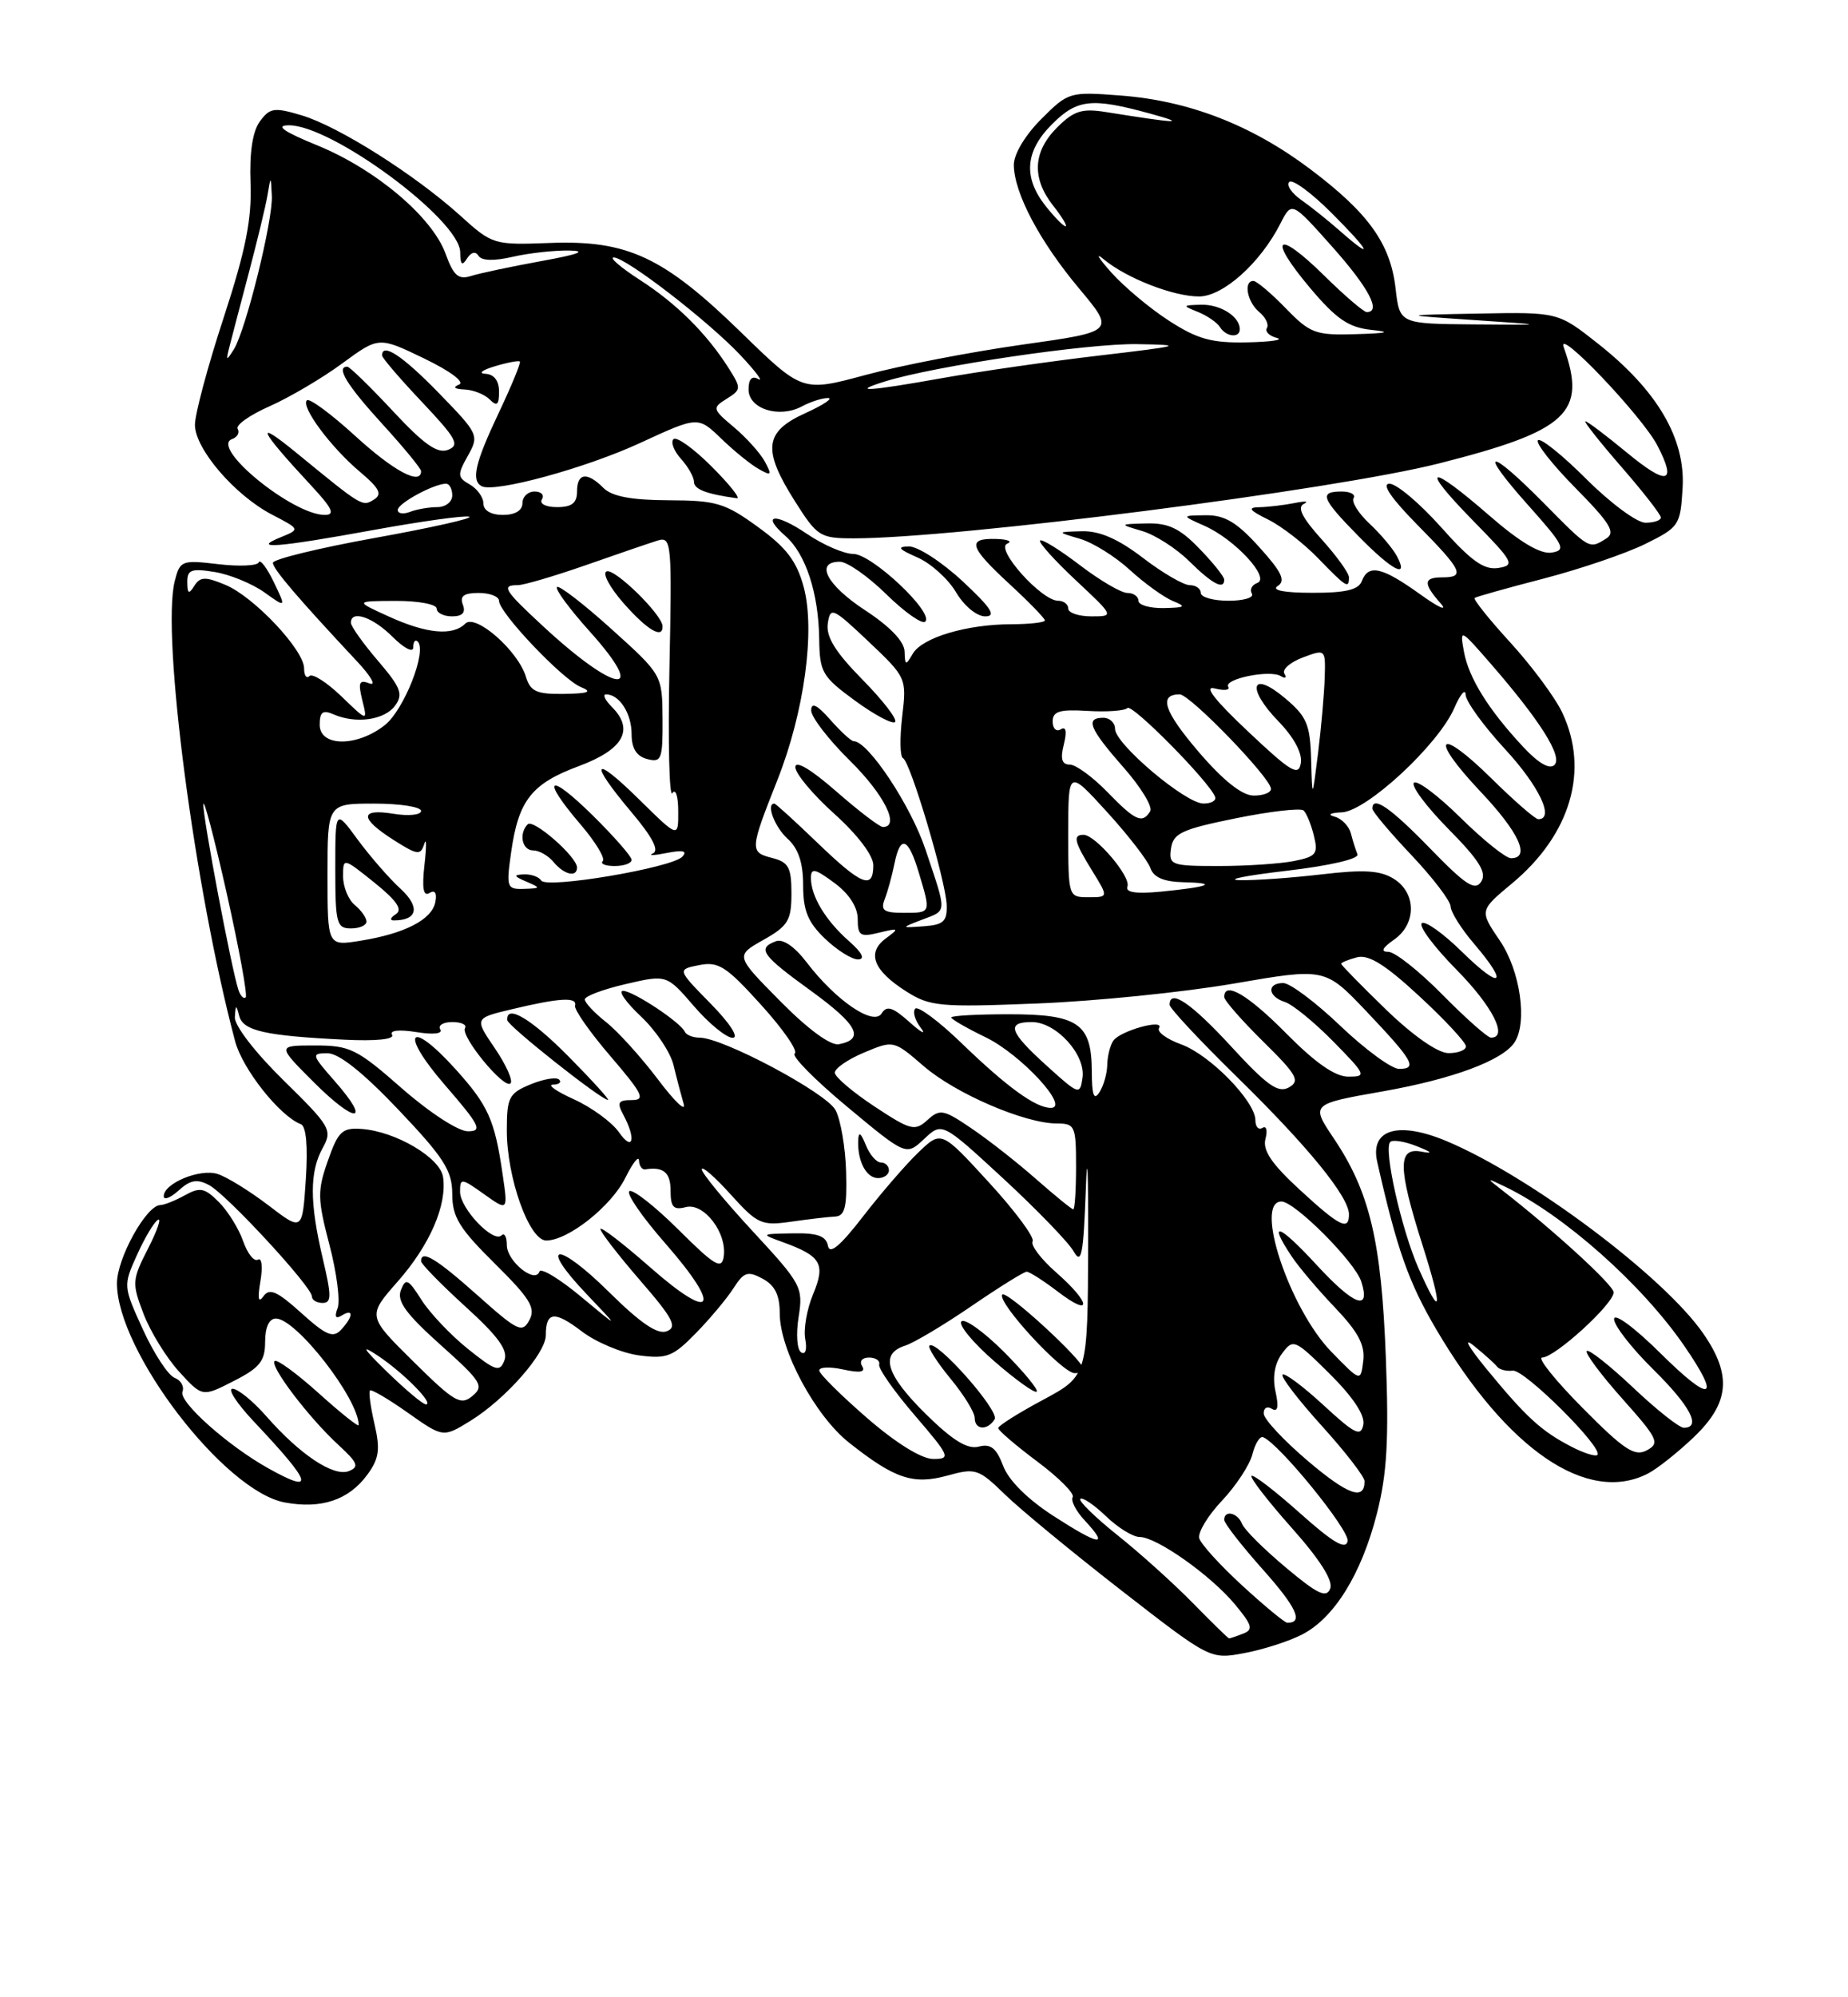 <?xml version="1.0" encoding="UTF-8" standalone="no"?>
<!DOCTYPE svg PUBLIC "-//W3C//DTD SVG 1.1//EN" "http://www.w3.org/Graphics/SVG/1.1/DTD/svg11.dtd" >
<svg xmlns="http://www.w3.org/2000/svg" xmlns:xlink="http://www.w3.org/1999/xlink" version="1.1" viewBox="0 0 237 256">
 <g >
 <path fill="currentColor"
d=" M 166.99 209.50 C 171.13 207.37 174.60 201.75 176.58 194.01 C 177.88 188.90 178.13 184.61 177.73 174.01 C 177.16 159.06 175.67 152.79 171.06 145.92 C 168.10 141.51 168.10 141.51 177.36 139.88 C 186.31 138.30 192.70 135.92 194.23 133.61 C 195.92 131.06 194.97 124.42 192.36 120.58 C 189.73 116.71 189.73 116.71 193.90 113.24 C 201.44 106.97 203.86 98.73 200.34 91.31 C 199.43 89.39 196.45 85.37 193.71 82.37 C 190.97 79.38 188.91 76.80 189.12 76.64 C 189.33 76.48 193.32 75.36 198.00 74.15 C 202.68 72.93 208.53 70.94 211.00 69.72 C 215.35 67.57 215.51 67.34 215.79 62.50 C 216.15 56.21 212.55 50.06 204.98 44.08 C 199.82 40.00 199.82 40.00 189.66 40.19 C 179.50 40.38 179.50 40.38 189.00 41.02 C 198.50 41.66 198.50 41.66 189.00 41.58 C 179.50 41.50 179.50 41.50 178.98 36.98 C 178.32 31.22 175.50 27.29 167.98 21.64 C 160.51 16.03 152.49 12.92 143.78 12.25 C 137.15 11.74 137.02 11.78 133.53 15.27 C 131.46 17.34 130.01 19.77 130.02 21.15 C 130.06 24.75 133.32 30.92 138.41 37.00 C 143.01 42.50 143.01 42.50 131.07 44.18 C 124.50 45.11 115.47 46.85 111.01 48.06 C 102.90 50.25 102.90 50.25 95.05 42.61 C 85.11 32.93 80.49 30.77 70.56 31.14 C 63.30 31.41 63.15 31.37 59.01 27.62 C 53.21 22.39 43.44 16.21 38.71 14.79 C 35.17 13.73 34.61 13.81 33.33 15.56 C 32.39 16.83 31.98 19.56 32.13 23.50 C 32.30 28.13 31.51 32.06 28.68 40.73 C 26.65 46.91 25.00 53.08 25.00 54.45 C 25.00 57.53 30.12 63.49 34.90 65.97 C 38.50 67.84 38.50 67.84 36.00 68.86 C 32.09 70.45 35.62 70.17 47.85 67.94 C 54.06 66.81 59.61 66.04 60.18 66.23 C 60.76 66.42 55.33 67.64 48.12 68.94 C 40.90 70.24 35.00 71.68 35.00 72.14 C 35.00 72.92 38.17 76.63 45.76 84.74 C 47.56 86.65 48.29 87.94 47.40 87.60 C 46.06 87.08 45.90 87.45 46.46 89.74 C 47.15 92.50 47.15 92.50 43.76 89.23 C 41.89 87.44 40.06 86.27 39.68 86.65 C 39.31 87.03 39.00 86.58 39.00 85.67 C 39.00 83.31 32.55 76.47 28.90 74.96 C 26.33 73.89 25.67 73.91 24.92 75.09 C 24.22 76.21 24.03 76.11 24.02 74.62 C 24.00 73.03 24.54 72.83 27.51 73.31 C 29.44 73.62 32.30 74.79 33.87 75.90 C 36.71 77.93 36.71 77.93 35.11 74.60 C 34.22 72.76 33.36 71.63 33.18 72.08 C 33.01 72.52 30.67 72.63 27.99 72.31 C 23.30 71.76 23.08 71.84 22.41 74.48 C 20.68 81.38 24.96 113.93 30.15 133.45 C 31.10 137.03 35.88 143.06 38.58 144.09 C 39.27 144.35 39.50 146.92 39.22 151.16 C 38.78 157.82 38.78 157.82 34.41 154.48 C 32.01 152.65 29.08 150.84 27.90 150.47 C 25.63 149.75 21.00 151.67 21.00 153.32 C 21.00 153.87 21.86 153.53 22.92 152.58 C 24.40 151.23 25.28 151.08 26.82 151.90 C 29.09 153.12 40.00 164.92 40.00 166.17 C 40.00 166.63 40.62 167.00 41.37 167.00 C 42.53 167.00 42.53 166.11 41.38 161.25 C 39.69 154.07 39.70 150.17 41.40 147.11 C 42.65 144.84 42.38 144.37 36.36 138.47 C 32.71 134.89 30.05 131.44 30.12 130.37 C 30.22 128.74 30.29 128.72 30.68 130.22 C 31.18 132.12 33.99 132.76 44.18 133.26 C 48.22 133.46 50.63 133.21 50.28 132.64 C 49.92 132.07 51.15 131.93 53.37 132.28 C 55.56 132.64 56.81 132.50 56.46 131.94 C 56.14 131.42 56.84 131.00 58.00 131.00 C 59.16 131.00 59.90 131.34 59.64 131.77 C 59.01 132.79 64.67 139.67 65.47 138.86 C 65.82 138.52 64.91 136.49 63.47 134.37 C 60.83 130.50 60.83 130.50 65.67 129.35 C 71.78 127.89 74.07 127.76 73.75 128.90 C 73.61 129.39 75.66 132.32 78.31 135.40 C 82.44 140.22 82.82 141.00 81.02 141.00 C 79.26 141.00 79.09 141.31 79.96 142.93 C 81.62 146.02 81.16 147.68 79.37 145.11 C 78.47 143.83 75.88 141.94 73.62 140.91 C 71.35 139.89 70.14 139.03 70.92 139.02 C 71.70 139.01 72.05 138.71 71.70 138.37 C 71.35 138.02 69.70 138.30 68.03 138.99 C 65.27 140.13 65.00 140.66 65.00 144.87 C 64.99 150.96 67.87 159.00 70.05 159.00 C 72.86 159.00 78.41 154.60 80.20 150.96 C 81.14 149.06 81.93 148.06 81.95 148.75 C 81.98 149.44 82.34 149.95 82.75 149.88 C 85.09 149.51 86.00 150.28 86.00 152.62 C 86.00 154.72 86.38 155.13 87.95 154.72 C 90.28 154.11 93.29 158.06 92.81 161.10 C 92.55 162.76 91.63 162.21 87.02 157.62 C 84.00 154.62 81.17 152.40 80.72 152.67 C 80.27 152.95 82.33 155.95 85.30 159.34 C 92.67 167.76 91.55 169.61 83.40 162.45 C 79.88 159.36 77.00 157.15 77.00 157.53 C 77.00 157.91 79.29 160.87 82.09 164.11 C 86.32 168.98 86.90 170.10 85.51 170.63 C 84.33 171.09 82.15 169.60 78.11 165.61 C 71.44 159.01 68.91 159.23 75.23 165.87 C 79.50 170.35 79.50 170.35 74.50 166.19 C 71.75 163.90 69.36 162.46 69.18 162.98 C 68.63 164.59 65.00 161.65 65.00 159.59 C 65.00 158.53 64.70 157.97 64.32 158.34 C 63.28 159.38 59.00 154.89 59.00 152.76 C 59.00 150.96 59.16 150.98 62.08 153.06 C 65.16 155.25 65.16 155.25 64.44 150.38 C 63.44 143.53 62.59 141.66 58.43 137.05 C 52.48 130.46 51.16 132.26 57.00 139.00 C 61.56 144.27 61.93 145.00 60.00 145.00 C 58.77 145.00 55.07 142.59 51.54 139.50 C 45.78 134.44 44.89 134.00 40.40 134.00 C 35.53 134.00 35.53 134.00 40.23 138.70 C 45.62 144.09 47.71 144.02 42.96 138.61 C 39.94 135.17 39.89 135.00 42.01 135.00 C 43.47 135.00 46.60 137.50 51.11 142.25 C 56.95 148.40 57.99 150.04 58.00 153.03 C 58.00 155.99 58.90 157.45 63.45 161.95 C 67.98 166.43 68.73 167.64 67.89 169.20 C 66.98 170.90 66.41 170.63 61.25 166.03 C 55.94 161.30 54.00 160.13 54.00 161.65 C 54.00 162.00 56.56 164.62 59.68 167.46 C 63.88 171.27 65.19 173.07 64.69 174.36 C 64.10 175.91 63.56 175.74 59.99 172.88 C 57.78 171.10 55.10 168.27 54.04 166.59 C 52.34 163.91 52.03 163.77 51.41 165.37 C 50.87 166.77 52.07 168.41 56.49 172.37 C 61.75 177.07 62.12 177.66 60.58 178.93 C 59.08 180.18 58.25 179.69 53.00 174.50 C 47.11 168.68 47.11 168.68 51.01 164.25 C 55.13 159.57 57.35 154.45 56.82 150.86 C 56.46 148.38 50.73 145.01 46.37 144.70 C 43.88 144.52 43.37 145.01 42.05 148.77 C 40.69 152.63 40.71 153.67 42.24 159.52 C 43.18 163.08 43.65 166.74 43.30 167.66 C 42.87 168.78 43.04 169.09 43.83 168.61 C 45.37 167.65 45.33 168.73 43.75 170.43 C 42.72 171.54 41.83 171.17 38.63 168.28 C 35.55 165.50 34.56 165.06 33.79 166.14 C 33.13 167.07 33.01 166.46 33.40 164.20 C 33.71 162.38 33.57 161.15 33.08 161.45 C 32.59 161.75 31.74 160.68 31.18 159.08 C 30.62 157.47 29.21 155.21 28.06 154.06 C 26.25 152.25 25.64 152.13 23.73 153.19 C 22.50 153.87 21.07 154.45 20.54 154.46 C 18.74 154.53 15.00 161.29 15.00 164.49 C 15.00 173.16 28.74 191.11 36.50 192.57 C 41.21 193.45 44.74 192.26 47.12 189.00 C 48.62 186.95 48.78 185.78 48.03 182.53 C 47.52 180.34 47.26 178.41 47.45 178.22 C 47.63 178.04 49.82 179.32 52.31 181.08 C 56.83 184.27 56.83 184.27 60.35 182.10 C 64.84 179.32 70.00 173.46 70.00 171.13 C 70.00 168.10 71.11 167.98 74.59 170.63 C 76.42 172.03 79.73 173.42 81.93 173.72 C 85.51 174.20 86.30 173.89 89.24 170.88 C 91.06 169.02 93.23 166.42 94.07 165.11 C 95.40 163.03 95.89 162.87 97.80 163.89 C 99.38 164.74 100.00 165.99 100.00 168.34 C 100.00 173.02 104.53 181.46 108.89 184.91 C 114.74 189.54 117.11 190.34 121.50 189.13 C 125.11 188.13 125.49 188.25 128.90 191.57 C 130.88 193.49 137.61 199.03 143.85 203.88 C 155.21 212.70 155.21 212.70 159.59 211.88 C 162.00 211.43 165.33 210.36 166.99 209.50 Z  M 211.32 188.88 C 212.52 188.27 215.19 186.15 217.25 184.18 C 221.81 179.82 222.13 176.24 218.43 170.91 C 213.38 163.61 196.27 150.79 185.57 146.28 C 179.35 143.66 175.68 144.73 176.62 148.90 C 179.15 160.13 180.65 164.38 184.23 170.45 C 193.30 185.84 203.59 192.84 211.32 188.88 Z  M 73.00 135.50 C 68.14 130.58 64.91 128.65 65.05 130.75 C 65.10 131.48 77.03 140.93 77.97 140.98 C 78.22 140.99 75.99 138.53 73.00 135.50 Z  M 152.96 205.45 C 150.51 202.95 146.16 199.03 143.29 196.75 C 140.43 194.46 138.29 192.37 138.55 192.12 C 138.81 191.86 140.28 192.85 141.82 194.32 C 143.35 195.80 145.30 197.00 146.15 197.00 C 148.33 197.00 155.28 201.91 158.38 205.64 C 160.60 208.31 160.76 208.88 159.42 209.39 C 158.55 209.73 157.74 210.00 157.63 210.00 C 157.51 210.00 155.41 207.95 152.96 205.45 Z  M 159.33 203.24 C 156.48 200.63 154.00 197.90 153.80 197.16 C 153.60 196.42 154.91 194.25 156.72 192.34 C 158.52 190.43 160.28 187.75 160.62 186.39 C 160.96 185.03 161.58 184.04 161.99 184.21 C 164.04 185.01 173.11 196.16 172.83 197.53 C 172.59 198.69 170.97 197.74 166.70 193.93 C 163.52 191.09 160.72 188.94 160.50 189.17 C 160.28 189.39 162.59 192.38 165.64 195.81 C 169.26 199.87 170.99 202.59 170.60 203.61 C 170.11 204.87 168.99 204.34 164.90 200.91 C 162.10 198.57 159.57 196.05 159.29 195.32 C 158.74 193.89 157.00 193.49 157.00 194.80 C 157.00 195.24 159.23 198.11 161.96 201.17 C 166.29 206.03 167.21 208.03 165.08 207.99 C 164.76 207.98 162.17 205.85 159.33 203.24 Z  M 135.14 194.33 C 131.80 192.18 129.35 189.75 128.65 187.88 C 127.78 185.59 127.05 185.01 125.51 185.42 C 124.07 185.79 122.18 184.63 118.75 181.26 C 113.62 176.20 112.80 173.52 116.07 172.48 C 117.20 172.12 121.03 169.84 124.58 167.41 C 128.12 164.99 131.31 163.00 131.67 163.00 C 132.02 163.00 133.82 164.15 135.66 165.55 C 140.11 168.95 139.95 167.04 135.45 163.09 C 133.50 161.38 132.14 159.58 132.43 159.11 C 132.72 158.64 130.21 155.24 126.84 151.57 C 120.72 144.89 120.72 144.89 117.79 147.70 C 116.18 149.24 112.98 152.94 110.68 155.92 C 107.74 159.72 106.40 160.84 106.18 159.67 C 105.93 158.41 104.82 158.02 101.68 158.08 C 97.51 158.16 97.51 158.16 100.45 159.23 C 105.32 161.00 105.90 162.00 104.27 165.90 C 103.48 167.79 103.03 170.37 103.27 171.64 C 103.52 172.96 103.30 173.69 102.75 173.34 C 102.21 173.01 102.07 170.99 102.42 168.80 C 103.02 165.00 102.79 164.57 96.52 157.80 C 92.94 153.93 90.00 150.36 90.00 149.88 C 90.00 149.39 91.66 150.83 93.69 153.08 C 97.14 156.90 97.66 157.13 101.44 156.59 C 103.68 156.27 106.21 155.97 107.09 155.93 C 108.36 155.87 108.64 154.73 108.51 150.18 C 108.42 147.05 107.81 143.50 107.15 142.28 C 105.96 140.06 92.70 133.00 89.73 133.00 C 88.87 133.00 88.02 132.66 87.83 132.25 C 87.30 131.04 81.19 127.00 79.90 127.00 C 79.25 127.00 80.28 128.48 82.20 130.28 C 84.11 132.08 85.99 134.89 86.38 136.53 C 86.77 138.16 87.36 140.40 87.68 141.50 C 88.00 142.60 86.50 141.17 84.35 138.31 C 82.19 135.46 79.21 132.17 77.71 130.99 C 76.22 129.82 75.00 128.51 75.00 128.10 C 75.00 127.68 77.36 126.80 80.25 126.13 C 85.50 124.91 85.50 124.91 89.00 128.97 C 90.92 131.20 93.16 133.02 93.96 133.02 C 94.81 133.01 93.64 131.19 91.13 128.63 C 86.84 124.26 86.84 124.26 89.67 123.70 C 92.14 123.21 93.15 123.86 97.63 128.82 C 100.46 131.94 102.39 134.74 101.92 135.03 C 101.46 135.33 104.49 138.40 108.65 141.86 C 116.21 148.15 116.21 148.15 118.52 145.98 C 120.82 143.82 120.82 143.82 128.66 151.05 C 132.97 155.03 137.04 159.24 137.69 160.39 C 138.69 162.16 138.94 160.87 139.25 152.50 C 139.44 147.00 139.58 150.11 139.55 159.42 C 139.50 176.34 139.50 176.34 133.77 179.42 C 130.61 181.11 128.02 182.74 128.02 183.04 C 128.01 183.33 130.26 185.26 133.03 187.33 C 135.80 189.40 137.84 191.45 137.57 191.89 C 137.29 192.33 138.00 193.70 139.14 194.91 C 142.30 198.31 141.03 198.13 135.14 194.33 Z  M 127.56 181.91 C 128.22 180.84 120.05 171.62 119.20 172.47 C 118.96 172.70 120.17 174.60 121.88 176.68 C 123.60 178.76 125.00 181.03 125.00 181.73 C 125.00 183.29 126.63 183.40 127.56 181.91 Z  M 128.74 173.26 C 126.17 170.70 123.72 168.94 123.30 169.37 C 122.88 169.79 124.77 172.09 127.51 174.47 C 130.26 176.86 132.70 178.61 132.95 178.37 C 133.20 178.13 131.30 175.83 128.74 173.26 Z  M 139.00 175.55 C 139.00 174.42 128.98 165.22 128.53 165.94 C 127.90 166.97 136.23 176.00 137.82 176.00 C 138.47 176.00 139.00 175.80 139.00 175.55 Z  M 114.00 150.00 C 114.00 149.45 113.54 149.00 112.97 149.00 C 112.40 149.00 111.53 147.99 111.03 146.75 C 110.39 145.16 110.11 144.99 110.06 146.17 C 109.96 148.84 111.10 151.00 112.61 151.00 C 113.37 151.00 114.00 150.55 114.00 150.00 Z  M 167.70 187.23 C 164.64 184.63 162.10 181.91 162.07 181.19 C 162.03 180.47 162.50 180.19 163.11 180.57 C 163.87 181.04 164.02 180.35 163.58 178.36 C 163.17 176.49 163.47 174.76 164.42 173.48 C 165.85 171.56 166.04 171.64 170.55 176.11 C 173.54 179.08 175.07 181.40 174.84 182.60 C 174.53 184.20 173.76 183.82 169.72 180.09 C 167.10 177.68 164.74 175.92 164.48 176.19 C 164.22 176.45 166.48 179.40 169.50 182.74 C 172.53 186.08 175.00 189.28 175.00 189.85 C 175.00 192.38 172.87 191.62 167.70 187.23 Z  M 34.43 188.21 C 29.24 185.32 22.91 179.68 23.40 178.39 C 23.66 177.72 23.20 176.91 22.39 176.60 C 21.57 176.28 19.75 173.51 18.34 170.43 C 15.80 164.87 15.79 164.79 17.56 160.87 C 18.54 158.69 19.75 156.65 20.25 156.35 C 20.74 156.04 20.18 157.70 18.99 160.02 C 16.93 164.06 16.90 164.46 18.41 168.40 C 19.28 170.68 21.33 174.01 22.97 175.81 C 25.95 179.07 25.95 179.07 29.97 177.01 C 33.32 175.31 34.00 174.45 34.00 171.98 C 34.00 170.11 34.52 169.00 35.38 169.00 C 37.99 169.00 46.00 179.30 46.00 182.66 C 46.00 182.95 43.69 181.11 40.86 178.56 C 38.03 176.02 35.50 174.17 35.22 174.45 C 34.57 175.09 39.62 181.73 43.41 185.21 C 45.90 187.50 46.10 188.02 44.72 188.56 C 42.76 189.30 38.48 186.45 34.15 181.52 C 32.45 179.58 30.50 178.00 29.82 178.00 C 29.14 178.00 30.39 179.91 32.60 182.25 C 40.06 190.15 40.50 191.59 34.43 188.21 Z  M 111.20 181.75 C 107.87 178.86 105.11 176.13 105.07 175.67 C 105.03 175.21 106.41 175.15 108.13 175.53 C 110.30 176.00 111.04 175.88 110.57 175.11 C 110.18 174.48 110.56 174.00 111.44 174.00 C 112.30 174.00 112.89 174.40 112.75 174.90 C 112.61 175.39 114.66 178.32 117.31 181.40 C 121.84 186.68 121.97 187.00 119.69 187.00 C 118.19 187.00 114.93 184.98 111.20 181.75 Z  M 49.71 175.90 C 46.48 172.75 46.20 172.26 48.50 173.79 C 51.75 175.95 55.74 180.00 54.62 180.00 C 54.23 180.00 52.03 178.15 49.71 175.90 Z  M 170.75 173.27 C 165.36 167.73 160.80 154.00 164.34 154.00 C 166.05 154.00 173.79 161.76 174.58 164.27 C 175.81 168.13 173.66 167.34 168.90 162.18 C 164.01 156.87 162.53 156.35 165.65 161.03 C 166.55 162.39 169.06 165.35 171.23 167.62 C 174.18 170.72 175.08 172.40 174.83 174.43 C 174.50 177.12 174.50 177.12 170.75 173.27 Z  M 166.64 152.45 C 163.08 149.17 161.91 147.44 162.29 145.98 C 162.58 144.89 162.41 144.25 161.91 144.56 C 161.41 144.87 161.00 144.43 161.00 143.59 C 161.00 141.16 155.17 135.19 151.48 133.86 C 149.63 133.19 148.35 132.25 148.64 131.78 C 149.42 130.51 143.63 132.12 142.77 133.40 C 142.36 134.01 142.02 135.40 142.00 136.50 C 141.98 137.60 141.53 139.18 141.00 140.00 C 140.29 141.10 140.03 140.39 140.02 137.32 C 139.99 131.18 138.29 130.00 129.43 130.00 C 125.34 130.00 122.00 130.18 122.00 130.41 C 122.00 130.64 123.99 131.78 126.42 132.96 C 130.94 135.15 137.27 142.00 134.77 142.00 C 132.82 142.00 129.16 139.35 123.27 133.66 C 120.40 130.89 117.75 128.92 117.38 129.28 C 117.02 129.65 117.33 130.75 118.08 131.73 C 118.83 132.70 118.19 132.39 116.67 131.03 C 114.49 129.08 113.72 128.84 113.07 129.89 C 112.04 131.56 107.18 128.24 103.42 123.31 C 101.89 121.31 100.40 120.29 99.48 120.65 C 97.07 121.57 97.69 122.43 104.02 127.01 C 109.99 131.34 110.95 133.19 107.59 133.84 C 106.52 134.05 103.64 131.94 100.08 128.34 C 94.30 122.50 94.30 122.50 97.90 120.47 C 101.08 118.68 101.50 117.97 101.50 114.51 C 101.50 111.16 101.13 110.50 99.00 109.96 C 96.14 109.23 96.16 108.91 99.69 100.00 C 103.15 91.27 104.58 80.80 103.07 75.23 C 102.17 71.92 100.85 70.18 97.21 67.55 C 92.98 64.47 91.85 64.14 85.73 64.12 C 80.97 64.10 78.49 63.63 77.40 62.55 C 75.29 60.43 74.00 60.61 74.00 63.00 C 74.00 64.48 73.33 65.00 71.44 65.00 C 69.99 65.00 69.15 64.57 69.50 64.00 C 69.84 63.45 69.42 63.00 68.56 63.00 C 67.70 63.00 67.00 63.67 67.00 64.50 C 67.00 65.43 66.06 66.00 64.50 66.00 C 62.98 66.00 62.00 65.43 62.00 64.55 C 62.00 63.75 61.21 62.65 60.25 62.10 C 58.66 61.19 58.63 60.86 60.00 58.42 C 61.47 55.80 61.38 55.62 56.27 50.37 C 51.64 45.61 49.00 43.86 49.00 45.56 C 49.00 45.87 51.31 48.56 54.13 51.54 C 58.54 56.21 59.01 57.06 57.45 57.66 C 56.09 58.18 54.35 56.95 50.37 52.67 C 47.46 49.55 44.84 47.00 44.54 47.00 C 43.04 47.00 44.48 49.36 49.00 54.31 C 51.75 57.32 54.00 60.05 54.00 60.39 C 54.00 62.26 50.48 60.38 45.55 55.87 C 42.46 53.05 39.67 50.99 39.36 51.31 C 38.55 52.12 42.43 57.34 46.19 60.50 C 48.67 62.59 49.05 63.35 47.96 64.03 C 46.45 64.96 46.49 64.98 38.00 58.03 C 32.52 53.55 33.18 55.00 39.92 62.25 C 42.63 65.16 43.02 66.00 41.65 66.00 C 37.52 66.00 26.89 57.32 29.76 56.28 C 30.45 56.03 30.77 55.44 30.48 54.97 C 30.19 54.50 32.03 53.19 34.58 52.07 C 37.12 50.94 41.31 48.48 43.89 46.58 C 48.58 43.14 48.58 43.14 54.40 45.95 C 57.80 47.59 59.65 48.99 58.86 49.30 C 58.03 49.63 58.29 49.87 59.55 49.92 C 60.68 49.96 62.14 50.54 62.80 51.20 C 63.73 52.13 64.00 51.91 64.00 50.20 C 64.00 48.80 63.36 47.97 62.25 47.91 C 61.29 47.87 61.83 47.43 63.45 46.95 C 65.07 46.46 66.52 46.19 66.67 46.34 C 66.82 46.49 65.61 49.44 63.97 52.90 C 60.94 59.30 60.41 61.55 61.75 62.31 C 63.35 63.21 75.09 60.02 82.13 56.76 C 89.52 53.35 89.52 53.35 92.51 56.23 C 94.15 57.82 96.32 59.57 97.33 60.13 C 98.93 61.03 99.02 60.91 98.10 59.18 C 97.52 58.10 95.74 56.12 94.14 54.77 C 91.34 52.42 91.31 52.29 93.20 51.11 C 95.07 49.94 95.08 49.77 93.45 47.19 C 90.63 42.75 86.76 38.90 82.05 35.87 C 79.61 34.29 78.10 33.00 78.71 33.00 C 80.28 33.00 90.88 41.18 95.00 45.57 C 96.92 47.62 97.94 48.98 97.25 48.59 C 96.43 48.12 96.00 48.58 96.00 49.92 C 96.00 52.41 99.92 53.65 102.84 52.09 C 103.96 51.49 105.46 51.01 106.18 51.02 C 106.91 51.03 105.59 51.91 103.25 52.97 C 98.01 55.35 97.75 57.64 101.98 64.30 C 104.81 68.77 105.18 69.00 109.50 69.00 C 122.69 69.00 170.99 62.82 184.50 59.41 C 201.06 55.22 203.55 52.91 200.54 44.50 C 199.56 41.75 210.61 53.35 212.56 57.11 C 215.09 62.00 213.82 62.29 208.64 58.01 C 205.97 55.81 203.58 54.00 203.32 54.00 C 203.07 54.00 205.14 56.62 207.93 59.83 C 210.72 63.03 213.00 65.96 213.00 66.33 C 213.00 66.70 212.11 67.00 211.02 67.00 C 209.93 67.00 206.53 64.48 203.45 61.41 C 200.37 58.33 197.58 56.09 197.24 56.43 C 196.90 56.77 199.07 59.53 202.06 62.56 C 206.50 67.06 207.23 68.25 206.00 69.02 C 203.80 70.41 203.89 70.46 198.00 64.50 C 190.85 57.26 189.44 57.43 195.98 64.75 C 200.60 69.93 200.90 70.53 198.98 70.83 C 197.55 71.05 194.91 69.48 191.00 66.08 C 183.17 59.27 181.96 59.63 188.90 66.72 C 194.12 72.04 194.34 72.45 192.15 72.80 C 190.32 73.08 188.67 71.91 184.82 67.58 C 182.08 64.51 179.10 62.00 178.20 62.00 C 177.14 62.00 178.40 63.85 181.78 67.28 C 187.53 73.10 187.96 74.00 185.00 74.00 C 182.54 74.00 182.48 74.76 184.75 77.33 C 185.71 78.42 184.52 77.89 182.10 76.15 C 177.21 72.65 175.49 72.27 174.64 74.50 C 174.22 75.60 172.51 76.00 168.28 75.98 C 164.66 75.98 163.01 75.65 163.86 75.11 C 164.92 74.44 164.39 73.33 161.49 70.12 C 158.61 66.93 157.06 66.01 154.63 66.04 C 151.50 66.08 151.50 66.08 154.50 67.41 C 158.39 69.14 162.97 74.11 161.24 74.72 C 160.55 74.97 160.24 75.58 160.55 76.09 C 160.86 76.59 159.52 77.00 157.56 77.00 C 155.60 77.00 154.00 76.55 154.00 76.00 C 154.00 75.45 153.36 75.00 152.58 75.00 C 151.79 75.00 149.09 73.43 146.57 71.50 C 143.38 69.06 141.00 68.03 138.74 68.09 C 135.50 68.18 135.50 68.18 138.50 69.06 C 140.15 69.54 143.04 71.34 144.91 73.06 C 146.79 74.78 149.27 76.56 150.41 77.03 C 152.19 77.75 152.02 77.88 149.25 77.94 C 147.46 77.97 146.00 77.55 146.00 77.00 C 146.00 76.45 145.36 76.00 144.58 76.00 C 143.79 76.00 141.05 74.39 138.48 72.43 C 135.91 70.47 133.62 69.05 133.39 69.28 C 133.16 69.51 135.21 71.79 137.94 74.35 C 142.91 79.00 142.91 79.00 139.96 79.00 C 138.33 79.00 137.00 78.55 137.00 78.00 C 137.00 77.45 136.41 77.00 135.70 77.00 C 133.56 77.00 127.59 70.32 129.16 69.69 C 129.90 69.40 129.26 69.12 127.75 69.08 C 123.95 68.97 124.29 70.09 129.50 74.89 C 131.97 77.17 134.00 79.26 134.00 79.52 C 134.00 79.78 132.09 80.00 129.75 80.01 C 123.98 80.01 118.27 81.72 117.06 83.79 C 116.16 85.34 116.06 85.31 116.01 83.50 C 115.98 82.23 114.14 80.31 110.98 78.24 C 106.02 75.00 104.45 72.00 107.71 72.00 C 108.65 72.00 111.34 73.88 113.69 76.19 C 116.04 78.49 118.28 80.06 118.66 79.67 C 119.81 78.53 111.80 71.00 109.44 71.00 C 108.25 71.00 105.59 69.85 103.52 68.45 C 99.43 65.67 97.48 65.87 100.75 68.72 C 103.33 70.99 104.98 76.03 105.06 81.90 C 105.12 86.18 105.44 86.73 109.66 89.81 C 112.16 91.64 114.47 92.86 114.79 92.54 C 115.12 92.22 113.23 89.77 110.60 87.10 C 107.14 83.59 105.92 81.62 106.16 79.93 C 106.48 77.74 106.77 77.86 111.40 82.24 C 116.25 86.84 116.29 86.91 115.70 91.87 C 115.38 94.62 115.42 97.01 115.81 97.18 C 116.75 97.61 121.29 112.87 121.41 116.00 C 121.48 118.09 121.00 118.54 118.50 118.72 C 115.50 118.94 115.50 118.94 118.25 117.88 C 121.50 116.64 121.47 117.19 118.70 108.91 C 116.82 103.27 111.34 95.00 109.48 95.00 C 109.16 95.00 107.81 93.76 106.48 92.25 C 104.81 90.35 104.05 89.97 104.03 91.04 C 104.01 91.88 106.25 94.79 109.00 97.50 C 113.40 101.83 115.48 106.00 113.23 106.00 C 112.81 106.00 110.11 103.94 107.23 101.42 C 103.99 98.59 102.00 97.41 102.00 98.33 C 102.00 99.15 104.25 101.84 107.00 104.31 C 109.98 106.99 112.00 109.65 112.00 110.90 C 112.00 114.09 110.49 113.47 104.81 108.00 C 101.95 105.25 99.48 103.00 99.31 103.00 C 98.21 103.00 99.34 105.99 101.00 107.50 C 102.39 108.76 103.00 110.58 103.00 113.47 C 103.00 116.72 103.61 118.21 105.80 120.31 C 107.35 121.79 109.26 122.99 110.05 122.97 C 110.99 122.95 110.57 122.11 108.86 120.61 C 105.87 117.97 104.00 114.87 104.00 112.54 C 104.00 111.21 104.51 111.32 107.00 113.16 C 108.90 114.56 110.00 116.27 110.00 117.80 C 110.00 119.93 110.32 120.14 112.75 119.54 C 115.31 118.92 115.37 118.97 113.59 120.29 C 111.12 122.12 112.00 124.40 116.22 127.07 C 119.25 129.00 120.52 129.12 133.00 128.62 C 140.43 128.33 151.77 127.18 158.22 126.07 C 169.93 124.05 169.93 124.05 175.22 129.61 C 181.27 135.99 181.84 137.00 179.42 137.00 C 178.47 137.00 175.09 134.53 171.91 131.50 C 168.74 128.47 165.44 126.00 164.57 126.00 C 162.43 126.00 162.58 127.73 164.79 128.43 C 165.78 128.75 168.57 131.03 171.00 133.50 C 175.20 137.78 175.30 138.00 172.92 138.00 C 171.23 138.00 168.70 136.24 165.00 132.50 C 160.07 127.51 157.00 125.70 157.00 127.79 C 157.00 128.22 159.25 130.79 162.00 133.50 C 166.34 137.77 166.77 138.55 165.29 139.38 C 163.92 140.14 162.49 139.13 157.92 134.16 C 152.77 128.56 150.00 126.68 150.00 128.79 C 150.00 129.23 153.89 133.39 158.64 138.04 C 167.74 146.94 173.00 153.39 173.00 155.65 C 173.00 157.81 171.81 157.21 166.64 152.45 Z  M 123.45 74.50 C 120.79 72.03 117.69 70.02 116.56 70.04 C 114.98 70.07 115.23 70.39 117.64 71.44 C 119.36 72.19 121.60 74.20 122.60 75.90 C 123.64 77.66 125.26 79.00 126.35 79.00 C 127.82 79.00 127.13 77.93 123.45 74.50 Z  M 157.00 74.30 C 157.00 73.91 155.56 72.11 153.80 70.30 C 151.31 67.72 149.83 67.02 147.05 67.09 C 143.50 67.18 143.50 67.18 146.50 68.07 C 148.15 68.56 150.85 70.29 152.50 71.92 C 155.47 74.85 157.00 75.66 157.00 74.30 Z  M 173.00 74.00 C 173.00 73.45 171.41 71.25 169.47 69.10 C 166.99 66.35 166.32 65.01 167.22 64.58 C 167.92 64.25 167.38 64.20 166.00 64.48 C 164.62 64.75 162.60 64.99 161.50 65.01 C 159.96 65.04 160.21 65.40 162.61 66.58 C 164.32 67.42 167.22 69.66 169.05 71.56 C 172.68 75.30 173.00 75.50 173.00 74.00 Z  M 179.13 71.25 C 178.61 70.29 177.03 68.42 175.62 67.10 C 174.21 65.79 173.30 64.32 173.59 63.85 C 173.88 63.38 173.19 63.00 172.06 63.00 C 169.13 63.00 169.45 63.87 174.21 68.71 C 178.57 73.16 180.76 74.29 179.13 71.25 Z  M 91.27 59.80 C 88.96 57.49 86.76 55.91 86.37 56.29 C 85.99 56.68 86.43 57.81 87.34 58.82 C 88.25 59.83 89.00 61.15 89.00 61.76 C 89.00 62.71 90.60 63.33 94.49 63.86 C 95.03 63.94 93.58 62.11 91.27 59.80 Z  M 132.89 151.14 C 130.48 149.01 126.74 146.08 124.59 144.63 C 121.00 142.19 120.54 142.10 118.94 143.56 C 117.32 145.02 116.79 144.88 112.15 141.82 C 109.38 139.99 107.09 138.05 107.06 137.50 C 107.04 136.95 108.73 135.78 110.81 134.91 C 114.60 133.32 114.60 133.32 118.45 136.64 C 122.53 140.17 131.43 144.00 135.54 144.00 C 137.86 144.00 138.00 144.32 138.00 149.50 C 138.00 152.53 137.84 155.00 137.64 155.00 C 137.44 155.00 135.31 153.26 132.89 151.14 Z  M 134.25 136.61 C 129.42 132.25 129.00 131.00 132.33 131.00 C 135.45 131.00 139.25 135.17 138.83 138.13 C 138.51 140.39 138.37 140.34 134.25 136.61 Z  M 177.75 129.40 C 174.59 126.33 172.00 123.70 172.00 123.53 C 172.00 123.37 172.92 122.99 174.03 122.70 C 175.52 122.31 177.67 123.65 182.03 127.69 C 185.32 130.73 188.00 133.62 188.00 134.11 C 188.00 134.60 186.99 134.99 185.75 134.98 C 184.39 134.97 181.22 132.75 177.75 129.40 Z  M 185.00 127.50 C 182.01 124.47 178.89 122.00 178.06 122.00 C 177.03 122.00 177.25 121.51 178.78 120.44 C 181.68 118.41 181.66 114.46 178.75 112.64 C 177.01 111.56 174.91 111.43 169.50 112.07 C 165.65 112.52 160.93 112.86 159.00 112.81 C 157.07 112.76 159.78 112.22 165.00 111.61 C 170.54 110.96 174.33 110.08 174.09 109.50 C 173.87 108.95 173.48 107.74 173.24 106.80 C 172.99 105.87 172.05 104.91 171.15 104.67 C 170.19 104.42 170.59 104.18 172.09 104.12 C 175.27 103.97 184.46 95.46 186.50 90.77 C 187.28 88.97 187.94 88.20 187.96 89.04 C 187.98 89.89 190.25 93.02 193.00 96.00 C 197.40 100.76 199.41 105.00 197.28 105.00 C 196.89 105.00 194.20 102.66 191.31 99.81 C 184.42 93.01 183.18 94.38 189.84 101.43 C 194.81 106.68 196.34 110.00 193.78 110.00 C 193.11 110.00 190.20 107.66 187.31 104.81 C 184.41 101.95 181.73 99.94 181.33 100.33 C 180.94 100.73 182.94 103.40 185.77 106.27 C 189.72 110.27 190.70 111.85 189.96 113.00 C 189.17 114.23 187.97 113.45 183.41 108.75 C 178.32 103.51 176.00 101.91 176.00 103.65 C 176.00 104.01 178.25 106.69 181.00 109.59 C 183.75 112.50 186.02 115.47 186.04 116.19 C 186.06 116.91 187.41 119.06 189.04 120.96 C 193.57 126.26 192.56 126.96 187.52 122.02 C 185.06 119.60 182.72 117.95 182.33 118.34 C 181.94 118.73 183.95 121.41 186.81 124.31 C 191.41 128.97 193.46 133.00 191.22 133.00 C 190.78 133.00 187.99 130.53 185.00 127.50 Z  M 30.58 126.89 C 29.70 124.27 26.00 104.72 26.08 103.11 C 26.12 102.22 27.46 107.32 29.06 114.43 C 30.66 121.55 31.76 127.57 31.51 127.83 C 31.25 128.08 30.84 127.66 30.58 126.89 Z  M 42.00 112.13 C 42.00 103.00 42.00 103.00 48.00 103.00 C 51.30 103.00 54.00 103.42 54.00 103.94 C 54.00 104.45 52.42 104.62 50.50 104.31 C 46.10 103.59 46.09 104.87 50.49 107.67 C 53.54 109.61 53.94 109.66 54.41 108.17 C 54.70 107.25 54.71 108.45 54.44 110.82 C 54.10 113.86 54.29 114.94 55.07 114.46 C 55.78 114.02 56.06 114.45 55.83 115.62 C 55.40 117.87 51.90 119.67 46.21 120.58 C 42.00 121.26 42.00 121.26 42.00 112.13 Z  M 47.00 118.12 C 47.00 117.64 46.33 116.68 45.50 116.00 C 44.67 115.32 44.00 113.66 44.00 112.33 C 44.00 109.91 44.00 109.91 48.02 113.13 C 50.89 115.44 51.67 116.59 50.77 117.17 C 50.07 117.61 49.95 117.97 50.50 117.97 C 53.55 117.97 53.92 116.27 51.38 113.93 C 49.92 112.60 47.44 109.74 45.86 107.60 C 43.00 103.70 43.00 103.70 43.00 111.35 C 43.00 118.33 43.17 119.00 45.00 119.00 C 46.10 119.00 47.00 118.61 47.00 118.12 Z  M 113.46 115.25 C 113.84 114.29 114.39 112.26 114.70 110.75 C 115.46 106.95 116.48 107.31 117.84 111.87 C 119.40 117.07 119.43 117.00 115.89 117.00 C 113.34 117.00 112.91 116.69 113.46 115.25 Z  M 137.00 106.81 C 137.00 98.62 137.00 98.62 141.96 104.06 C 144.69 107.05 147.19 110.29 147.53 111.25 C 147.95 112.47 149.26 113.02 151.82 113.08 C 156.33 113.18 155.07 113.68 148.83 114.29 C 145.65 114.59 144.30 114.38 144.59 113.62 C 145.07 112.38 140.48 107.00 138.96 107.00 C 137.55 107.00 137.76 107.88 140.08 111.63 C 142.16 115.00 142.16 115.00 139.58 115.00 C 137.02 115.00 137.00 114.95 137.00 106.81 Z  M 65.55 109.25 C 66.49 102.59 68.16 100.45 74.22 98.20 C 79.96 96.07 81.38 93.53 78.48 90.62 C 77.59 89.73 77.25 89.00 77.73 89.00 C 79.43 89.00 81.00 91.44 81.00 94.08 C 81.00 95.93 81.63 96.93 83.00 97.29 C 84.83 97.77 85.00 97.33 84.97 92.16 C 84.93 86.50 84.93 86.50 78.42 80.63 C 74.84 77.40 71.69 74.98 71.43 75.24 C 71.16 75.51 73.04 78.05 75.60 80.90 C 83.29 89.45 79.03 88.97 69.61 80.23 C 64.63 75.62 64.25 75.00 66.40 75.00 C 67.18 75.00 71.11 73.84 75.15 72.43 C 79.19 71.01 83.33 69.60 84.35 69.28 C 86.12 68.74 86.19 69.54 85.85 85.76 C 85.66 95.14 85.83 102.29 86.23 101.66 C 86.64 101.02 86.98 102.06 86.98 103.96 C 87.00 107.42 87.00 107.42 82.00 102.50 C 76.00 96.59 75.43 97.51 80.99 104.11 C 83.66 107.27 84.57 109.02 83.74 109.38 C 83.06 109.68 83.85 109.66 85.50 109.33 C 87.60 108.92 88.20 109.06 87.50 109.81 C 86.16 111.23 70.08 113.95 69.41 112.86 C 69.12 112.39 68.12 112.03 67.19 112.07 C 65.81 112.13 65.87 112.30 67.50 113.00 C 69.39 113.81 69.37 113.86 67.19 113.93 C 65.00 114.00 64.91 113.75 65.55 109.25 Z  M 74.00 111.19 C 74.00 109.82 68.41 104.93 67.68 105.65 C 66.50 106.84 66.95 109.00 68.38 109.00 C 69.14 109.00 70.32 109.67 71.00 110.50 C 72.35 112.12 74.00 112.50 74.00 111.19 Z  M 81.00 110.21 C 81.00 109.78 78.75 107.21 76.00 104.50 C 70.28 98.87 69.29 99.64 74.47 105.69 C 76.37 107.91 77.65 110.02 77.30 110.37 C 76.95 110.72 77.64 111.00 78.83 111.00 C 80.03 111.00 81.00 110.65 81.00 110.21 Z  M 84.97 80.25 C 84.91 78.78 78.89 72.87 77.81 73.23 C 77.20 73.43 78.17 75.26 79.96 77.30 C 83.01 80.77 85.04 81.97 84.97 80.25 Z  M 150.18 108.75 C 150.46 106.80 151.55 106.29 158.50 104.88 C 162.90 103.99 166.81 103.54 167.18 103.88 C 167.55 104.22 168.15 105.67 168.50 107.11 C 169.08 109.44 168.80 109.79 165.95 110.36 C 164.19 110.71 159.85 111.00 156.31 111.00 C 150.19 111.00 149.88 110.88 150.18 108.75 Z  M 142.00 101.50 C 140.13 99.58 137.97 98.00 137.20 98.00 C 136.18 98.00 135.96 97.28 136.43 95.42 C 136.85 93.74 136.71 93.06 136.04 93.48 C 135.47 93.83 135.00 93.38 135.00 92.48 C 135.00 91.17 135.89 90.90 139.47 91.12 C 141.92 91.27 144.23 91.11 144.59 90.75 C 145.18 90.15 155.07 100.16 155.83 102.13 C 156.02 102.61 155.34 103.00 154.33 102.99 C 152.04 102.99 143.00 95.35 143.00 93.42 C 143.00 92.64 142.32 92.00 141.50 92.00 C 139.14 92.00 139.70 93.37 144.07 98.34 C 146.31 100.88 147.86 103.42 147.51 103.98 C 146.50 105.62 145.60 105.21 142.00 101.50 Z  M 153.74 96.39 C 149.27 91.17 148.55 89.00 151.29 89.00 C 152.62 89.00 163.00 99.74 163.00 101.11 C 163.00 101.60 161.99 101.99 160.75 101.97 C 159.28 101.95 156.85 100.02 153.74 96.39 Z  M 168.15 97.34 C 168.02 92.84 167.59 91.83 164.79 89.48 C 160.44 85.82 159.80 88.17 163.97 92.47 C 165.94 94.50 167.04 96.55 166.83 97.80 C 166.55 99.54 165.57 98.96 160.04 93.74 C 155.75 89.70 154.32 87.85 155.79 88.24 C 157.01 88.55 157.78 88.46 157.52 88.03 C 156.89 87.02 162.87 85.80 164.26 86.66 C 164.84 87.02 165.04 86.88 164.72 86.35 C 164.39 85.82 165.45 84.89 167.06 84.28 C 169.99 83.18 170.00 83.19 169.89 86.84 C 169.83 88.85 169.45 93.20 169.04 96.50 C 168.29 102.50 168.29 102.50 168.15 97.34 Z  M 195.36 95.75 C 190.90 90.98 188.35 86.89 187.74 83.50 C 187.21 80.55 187.26 80.57 191.12 85.00 C 197.50 92.33 200.43 96.97 199.36 98.04 C 198.74 98.66 197.31 97.84 195.36 95.75 Z  M 41.00 92.89 C 41.00 91.26 41.39 90.96 42.75 91.55 C 45.62 92.81 49.30 92.30 50.66 90.46 C 51.74 88.98 51.42 88.14 48.46 84.68 C 46.56 82.46 45.00 80.27 45.00 79.82 C 45.00 78.13 47.82 79.09 50.36 81.64 C 51.85 83.12 53.00 83.70 53.00 82.97 C 53.00 82.25 53.25 81.92 53.57 82.23 C 54.79 83.45 51.81 91.01 49.34 92.95 C 45.77 95.76 41.00 95.73 41.00 92.89 Z  M 67.45 86.75 C 66.43 83.39 60.98 78.62 59.67 79.93 C 58.06 81.54 54.71 81.23 49.86 79.02 C 45.50 77.04 45.50 77.04 50.75 77.02 C 53.64 77.01 56.00 77.45 56.00 78.00 C 56.00 78.55 56.89 79.00 57.97 79.00 C 59.31 79.00 59.75 78.52 59.36 77.50 C 58.94 76.40 59.49 76.00 61.39 76.00 C 62.83 76.00 64.00 76.46 64.00 77.02 C 64.00 78.53 72.15 87.11 74.49 88.06 C 76.02 88.68 75.49 88.89 72.32 88.94 C 68.82 88.99 68.02 88.63 67.45 86.75 Z  M 51.01 65.36 C 51.02 64.51 55.65 62.00 57.20 62.00 C 57.64 62.00 58.00 62.67 58.00 63.50 C 58.00 64.33 57.14 65.00 56.08 65.00 C 55.03 65.00 53.45 65.27 52.58 65.61 C 51.71 65.94 51.00 65.83 51.01 65.36 Z  M 113.50 48.89 C 119.86 46.91 139.51 44.00 145.85 44.11 C 151.98 44.21 151.60 44.32 141.00 45.57 C 134.68 46.31 125.61 47.61 120.86 48.46 C 111.27 50.17 108.97 50.30 113.50 48.89 Z  M 29.41 44.50 C 29.69 43.40 30.81 39.12 31.90 35.00 C 32.99 30.88 34.08 26.38 34.31 25.00 C 34.73 22.50 34.73 22.50 34.86 25.09 C 35.03 28.18 31.52 42.34 29.99 44.78 C 29.02 46.31 28.96 46.28 29.41 44.50 Z  M 149.95 41.13 C 147.50 39.56 144.15 36.75 142.50 34.90 C 140.85 33.05 140.42 32.29 141.54 33.23 C 144.45 35.65 150.46 38.00 153.77 38.00 C 156.85 38.00 161.65 33.70 164.21 28.65 C 165.66 25.80 165.66 25.80 170.83 31.60 C 175.52 36.86 177.19 40.00 175.28 40.00 C 174.89 40.00 172.43 37.89 169.81 35.31 C 163.70 29.30 162.50 30.36 168.00 36.89 C 171.38 40.90 172.95 41.97 175.86 42.28 C 178.51 42.56 177.97 42.71 173.89 42.83 C 168.70 42.99 168.03 42.74 164.89 39.51 C 163.03 37.59 161.16 36.02 160.75 36.01 C 159.44 35.99 159.94 38.71 161.49 39.99 C 162.31 40.67 162.75 41.59 162.48 42.04 C 162.20 42.48 162.77 43.06 163.74 43.31 C 164.71 43.56 163.00 43.82 159.95 43.88 C 155.41 43.98 153.57 43.47 149.95 41.13 Z  M 159.00 42.20 C 159.00 40.57 156.52 39.00 154.05 39.06 C 151.62 39.12 151.60 39.17 153.65 39.99 C 154.83 40.47 156.09 41.34 156.46 41.93 C 157.23 43.18 159.00 43.37 159.00 42.20 Z  M 57.15 32.54 C 55.45 27.83 48.21 21.71 40.71 18.64 C 36.38 16.87 35.26 16.09 37.00 16.06 C 42.48 15.97 58.99 28.17 59.02 32.33 C 59.03 33.93 59.26 34.14 59.89 33.14 C 60.42 32.31 60.99 32.17 61.37 32.79 C 61.76 33.43 63.36 33.47 65.74 32.92 C 67.81 32.44 71.08 32.08 73.00 32.11 C 75.36 32.16 74.19 32.60 69.44 33.46 C 65.55 34.17 61.48 35.03 60.39 35.38 C 58.79 35.88 58.16 35.33 57.15 32.54 Z  M 171.80 29.56 C 170.32 28.26 168.10 26.48 166.87 25.62 C 165.63 24.75 164.95 23.72 165.35 23.32 C 165.74 22.92 168.19 24.71 170.77 27.30 C 175.75 32.27 176.33 33.55 171.80 29.56 Z  M 134.07 26.37 C 131.20 22.71 131.47 19.37 134.92 15.92 C 138.15 12.70 139.98 12.50 147.50 14.56 C 152.37 15.90 151.16 15.85 141.82 14.36 C 138.76 13.87 137.71 14.20 135.57 16.34 C 132.46 19.45 132.29 22.83 135.07 26.37 C 136.21 27.81 136.92 29.00 136.65 29.00 C 136.37 29.00 135.21 27.81 134.07 26.37 Z  M 201.46 185.39 C 197.66 183.42 195.71 181.63 190.67 175.50 C 188.28 172.58 187.59 171.33 189.03 172.50 C 190.39 173.60 191.73 174.81 192.01 175.18 C 192.30 175.55 193.20 175.78 194.01 175.68 C 195.51 175.50 205.69 185.64 204.86 186.48 C 204.61 186.72 203.08 186.24 201.46 185.39 Z  M 202.95 180.45 C 199.43 176.90 197.11 174.00 197.78 174.00 C 199.42 174.00 207.02 167.06 206.94 165.63 C 206.88 164.66 199.18 157.62 192.50 152.44 C 190.60 150.97 190.63 150.95 193.00 152.09 C 200.59 155.74 210.57 164.61 216.02 172.53 C 220.80 179.48 219.47 179.91 213.00 173.50 C 209.62 170.15 207.00 168.22 207.00 169.07 C 207.00 169.90 209.25 172.79 212.00 175.50 C 216.77 180.20 218.24 183.00 215.94 183.00 C 215.36 183.00 212.43 180.68 209.43 177.84 C 206.43 175.01 203.76 172.90 203.50 173.16 C 203.24 173.42 205.29 176.17 208.05 179.27 C 212.63 184.40 212.90 184.98 211.20 185.89 C 209.64 186.73 208.29 185.84 202.95 180.45 Z  M 181.92 162.56 C 179.72 157.57 177.41 147.26 178.29 146.37 C 178.61 146.05 180.14 146.29 181.69 146.91 C 183.67 147.69 183.83 147.90 182.25 147.60 C 179.25 147.05 179.28 149.65 182.39 159.46 C 185.08 167.92 184.88 169.24 181.92 162.56 Z "/>
</g>
</svg>